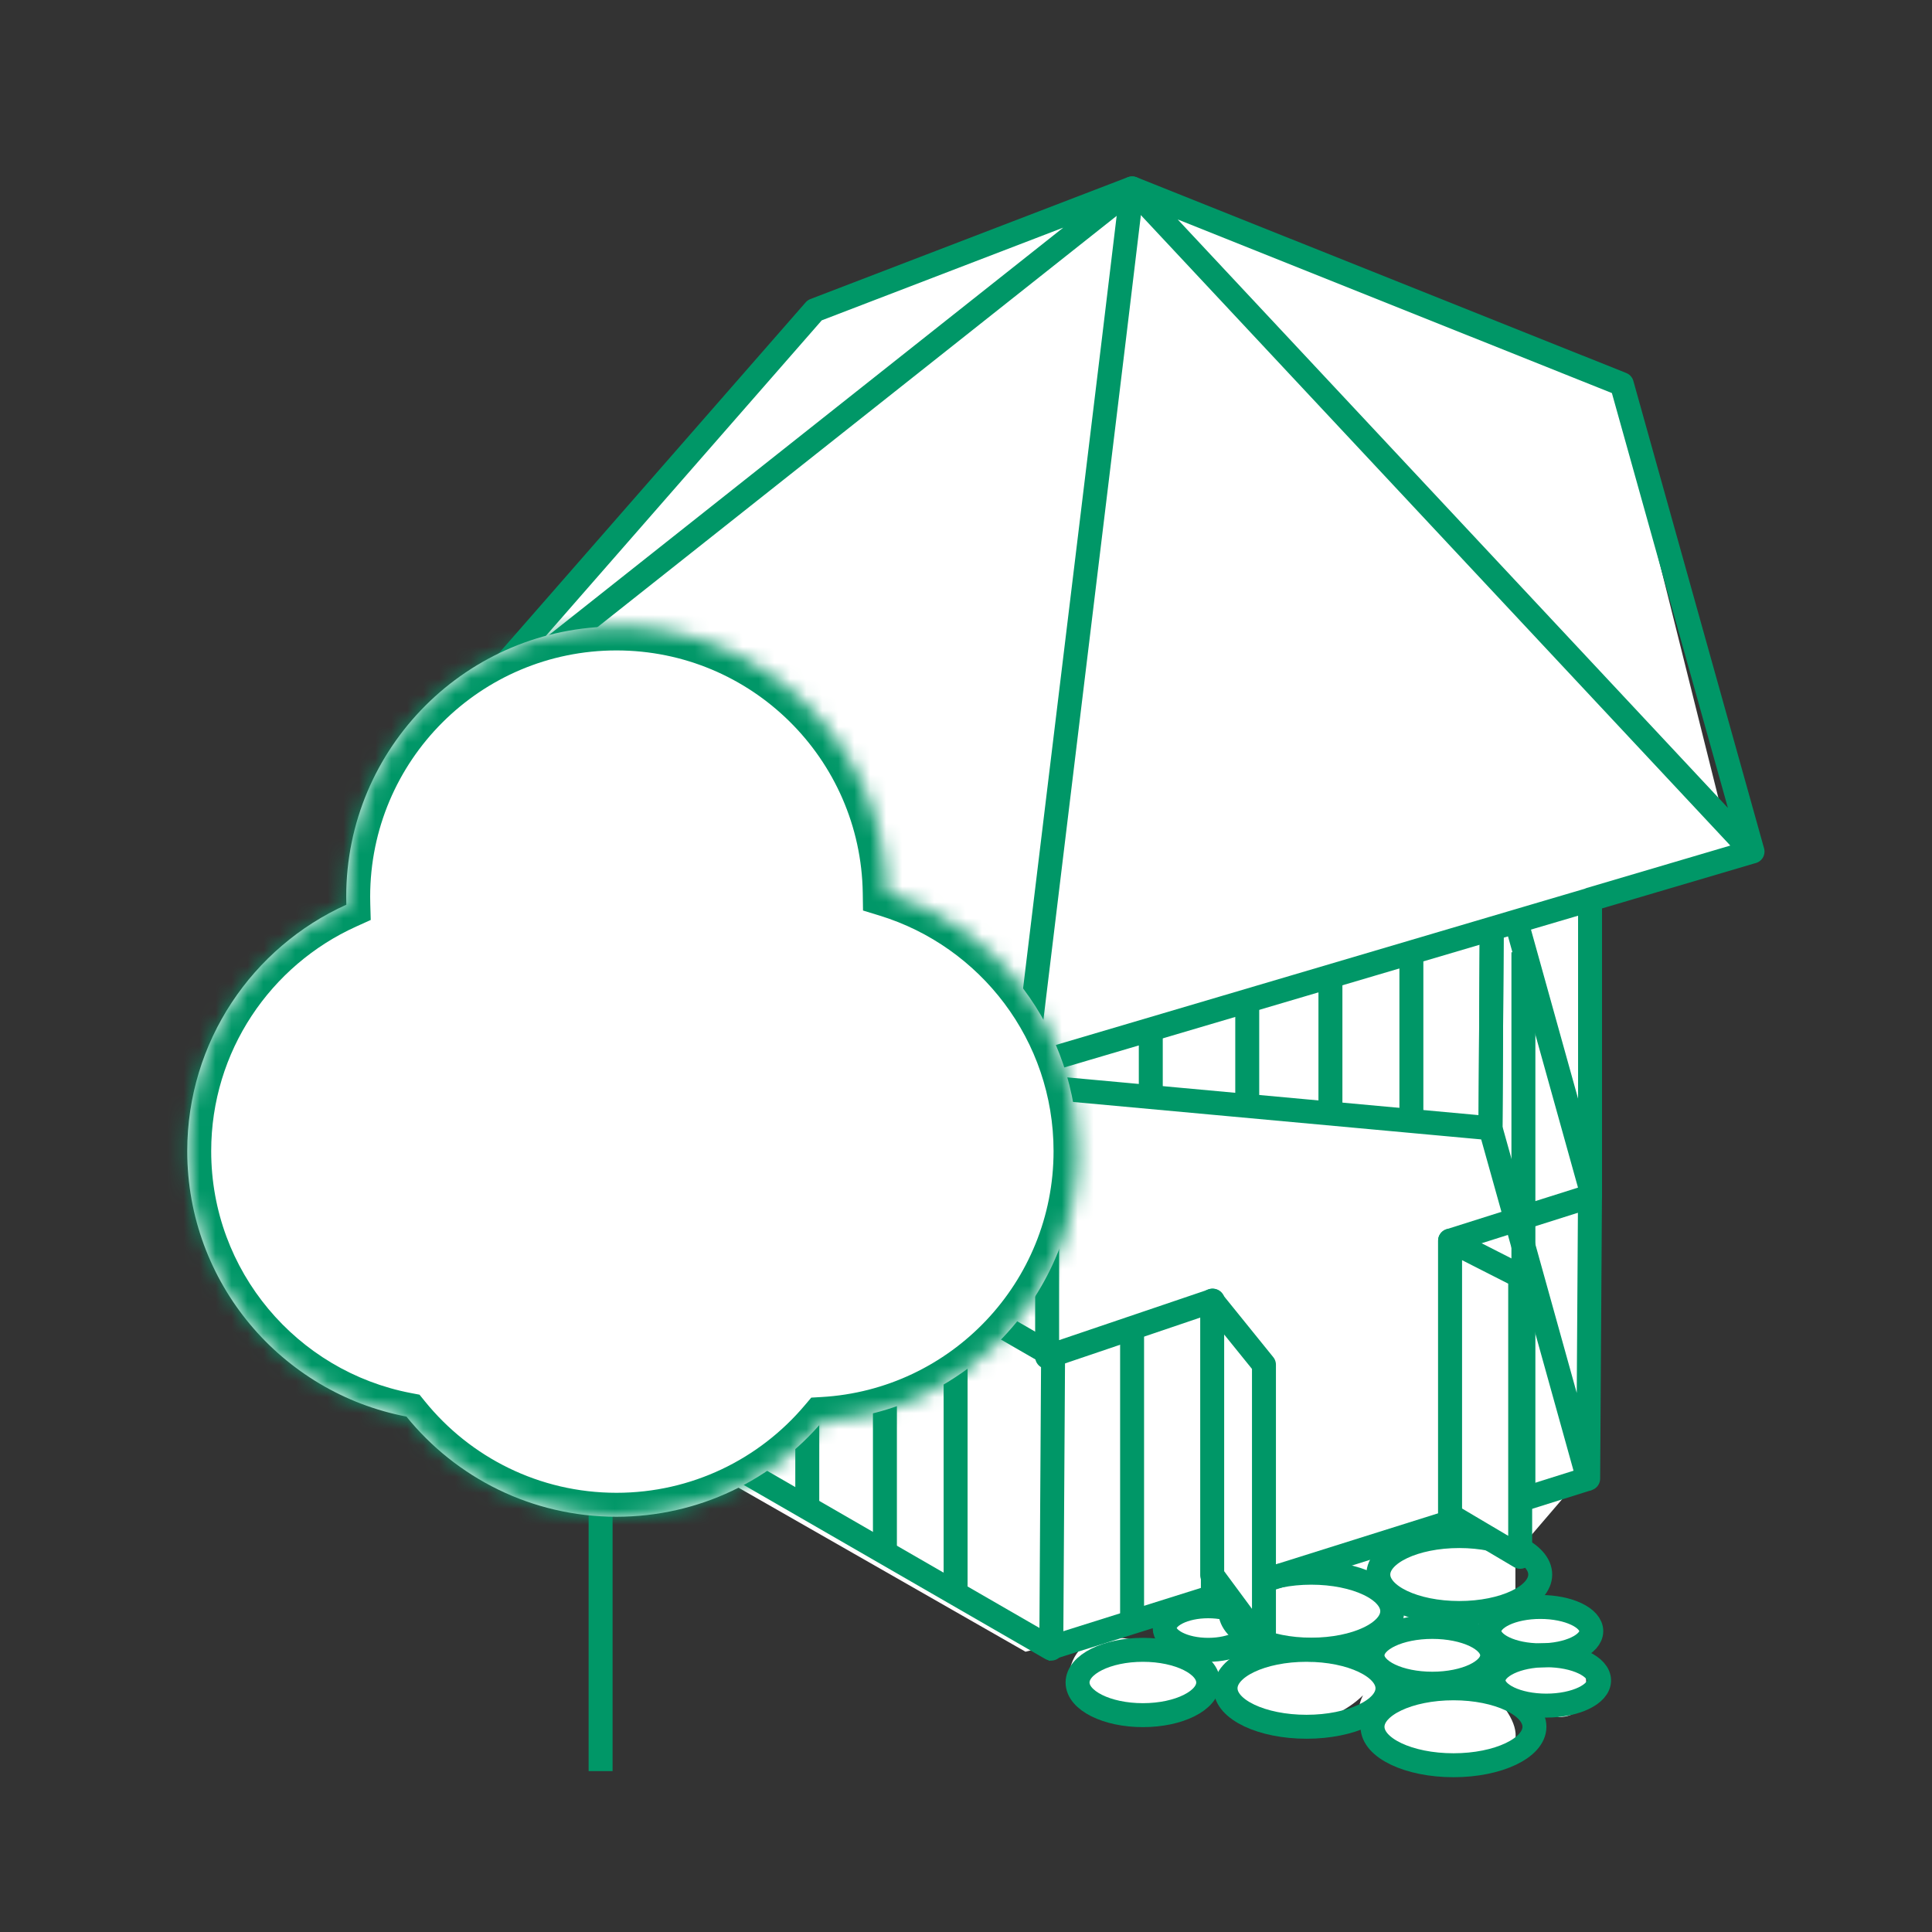 <svg width="121" height="121" viewBox="0 0 121 121" fill="none" xmlns="http://www.w3.org/2000/svg">
<rect x="0" y="0" width="121" height="121" fill="#333333" stroke="none"/>
<path d="M45.137 92.537L64.228 103.446L72.409 101.4L73.091 103.446C71.273 102.537 67.5 101.537 66.955 104.809C66.409 108.082 71.728 107.082 74.455 106.173H76.5C80.319 109.446 84 107.537 85.364 106.173C84.273 108.355 86.728 109.809 88.091 110.264C96.819 111.355 95.364 107.991 93.546 106.173L97.637 107.537C99.819 107.537 99.455 104.809 99 103.446C100.364 99.355 94.909 102.082 94.909 100.718V97.309L99 92.537V57.082L108.546 53.673L101.046 23.673L70.364 12.082L50.591 19.582L32.182 41.4L45.137 92.537Z" fill="white"/>
<path d="M27.942 45.828L38.234 51.768L48.034 57.431L55.463 61.72L55.538 61.758L64.241 66.79L65.591 66.386L93.427 58.163L94.965 57.709L99.582 56.347V56.334L109.747 53.332H109.76L101.574 24.058L70.913 11.799L109.747 53.332" stroke="#009767" stroke-width="1.5" stroke-linejoin="round"/>
<path d="M64.238 66.79L66.294 49.826L69.775 21.145L70.898 11.799" stroke="#009767" stroke-width="1.5" stroke-linejoin="round"/>
<path d="M27.942 45.828L51.023 19.43L70.9 11.799L60.218 20.262L27.942 45.828Z" stroke="#009767" stroke-width="1.5" stroke-linejoin="round"/>
<path d="M55.461 61.719L55.423 67.18L65.589 68.114L93.349 70.661L93.425 58.162" stroke="#009767" stroke-width="1.5" stroke-linejoin="round"/>
<path d="M55.459 61.718L55.421 67.179L48.648 74.923L38.116 86.981L38.23 68.907V68.655L48.03 57.43" stroke="#009767" stroke-width="1.5" stroke-linejoin="round"/>
<path d="M93.425 58.161L93.349 70.66L94.926 76.298L99.466 92.606L99.58 74.923V74.28L94.963 57.707" stroke="#009767" stroke-width="1.5" stroke-linejoin="round"/>
<path d="M38.105 87.247L65.841 103.252L65.954 84.914L38.219 68.908V51.768" stroke="#009767" stroke-width="1.5" stroke-linejoin="round"/>
<path d="M65.463 103.303L99.467 92.607" stroke="#009767" stroke-width="1.5" stroke-linejoin="round"/>
<path d="M41.248 70.648V89.214" stroke="#009767" stroke-width="1.5" stroke-linejoin="round"/>
<path d="M45.829 73.16V91.713" stroke="#009767" stroke-width="1.5" stroke-linejoin="round"/>
<path d="M50.559 75.695V94.249" stroke="#009767" stroke-width="1.5" stroke-linejoin="round"/>
<path d="M55.422 78.531V97.097" stroke="#009767" stroke-width="1.5" stroke-linejoin="round"/>
<path d="M59.849 81.459V100.012" stroke="#009767" stroke-width="1.5" stroke-linejoin="round"/>
<path d="M52.035 59.891V70.813" stroke="#009767" stroke-width="1.5" stroke-linejoin="round"/>
<path d="M48.615 58.264V75.316" stroke="#009767" stroke-width="1.5" stroke-linejoin="round"/>
<path d="M95.41 59.639V75.695" stroke="#009767" stroke-width="1.5" stroke-linejoin="round"/>
<path d="M88.394 59.891V70.145" stroke="#009767" stroke-width="1.5" stroke-linejoin="round"/>
<path d="M83.324 61.379V69.728" stroke="#009767" stroke-width="1.5" stroke-linejoin="round"/>
<path d="M78.114 62.754V69.098" stroke="#009767" stroke-width="1.5" stroke-linejoin="round"/>
<path d="M72.073 64.092V69.099" stroke="#009767" stroke-width="1.5" stroke-linejoin="round"/>
<path d="M60.126 64.092V67.157" stroke="#009767" stroke-width="1.5" stroke-linejoin="round"/>
<path d="M44.577 61.379V79.932" stroke="#009767" stroke-width="1.5" stroke-linejoin="round"/>
<path d="M41.248 65.201V82.972" stroke="#009767" stroke-width="1.5" stroke-linejoin="round"/>
<path d="M70.902 83.326V101.892" stroke="#009767" stroke-width="1.5" stroke-linejoin="round"/>
<path d="M90.818 95.334V77.702L99.584 74.927V56.336" stroke="#009767" stroke-width="1.5" stroke-linejoin="round"/>
<path d="M95.41 75.695V94.249" stroke="#009767" stroke-width="1.5" stroke-linejoin="round"/>
<path d="M82.124 103.316C84.925 103.316 87.195 102.238 87.195 100.907C87.195 99.577 84.925 98.498 82.124 98.498C79.324 98.498 77.054 99.577 77.054 100.907C77.054 102.238 79.324 103.316 82.124 103.316Z" stroke="#009767" stroke-width="1.5" stroke-miterlimit="10"/>
<path d="M91.393 101.021C94.193 101.021 96.463 99.943 96.463 98.612C96.463 97.282 94.193 96.203 91.393 96.203C88.593 96.203 86.323 97.282 86.323 98.612C86.323 99.943 88.593 101.021 91.393 101.021Z" stroke="#009767" stroke-width="1.5" stroke-miterlimit="10"/>
<path d="M89.706 105.449C91.775 105.449 93.452 104.653 93.452 103.671C93.452 102.689 91.775 101.893 89.706 101.893C87.638 101.893 85.96 102.689 85.96 103.671C85.96 104.653 87.638 105.449 89.706 105.449Z" stroke="#009767" stroke-width="1.5" stroke-miterlimit="10"/>
<path d="M96.844 106.821C98.67 106.821 100.149 106.115 100.149 105.245C100.149 104.374 98.67 103.668 96.844 103.668C95.019 103.668 93.54 104.374 93.54 105.245C93.54 106.115 95.019 106.821 96.844 106.821Z" stroke="#009767" stroke-width="1.5" stroke-miterlimit="10"/>
<path d="M81.826 108.146C84.626 108.146 86.896 107.068 86.896 105.737C86.896 104.407 84.626 103.328 81.826 103.328C79.026 103.328 76.756 104.407 76.756 105.737C76.756 107.068 79.026 108.146 81.826 108.146Z" stroke="#009767" stroke-width="1.5" stroke-miterlimit="10"/>
<path d="M91.031 110.556C93.831 110.556 96.101 109.478 96.101 108.147C96.101 106.817 93.831 105.738 91.031 105.738C88.231 105.738 85.96 106.817 85.96 108.147C85.96 109.478 88.231 110.556 91.031 110.556Z" stroke="#009767" stroke-width="1.5" stroke-miterlimit="10"/>
<path d="M75.669 103.327C77.175 103.327 78.396 102.716 78.396 101.963C78.396 101.21 77.175 100.6 75.669 100.6C74.163 100.6 72.942 101.21 72.942 101.963C72.942 102.716 74.163 103.327 75.669 103.327Z" stroke="#009767" stroke-width="1.5" stroke-miterlimit="10"/>
<path d="M71.578 107.419C73.838 107.419 75.669 106.503 75.669 105.374C75.669 104.244 73.838 103.328 71.578 103.328C69.319 103.328 67.487 104.244 67.487 105.374C67.487 106.503 69.319 107.419 71.578 107.419Z" stroke="#009767" stroke-width="1.5" stroke-miterlimit="10"/>
<path d="M96.47 103.67C98.233 103.67 99.661 102.992 99.661 102.156C99.661 101.32 98.233 100.643 96.47 100.643C94.708 100.643 93.279 101.32 93.279 102.156C93.279 102.992 94.708 103.67 96.47 103.67Z" stroke="#009767" stroke-width="1.5" stroke-miterlimit="10"/>
<path d="M75.961 100.012V81.459L65.581 84.978V66.387" stroke="#009767" stroke-width="1.5" stroke-linejoin="round"/>
<path d="M90.818 77.701L95.208 79.934V97.503L90.818 94.905V77.701Z" fill="white" stroke="#009767" stroke-width="1.5" stroke-linejoin="round"/>
<path d="M75.919 81.459L79.161 85.47V103.039L75.919 98.65V81.459Z" fill="white" stroke="#009767" stroke-width="1.5" stroke-linejoin="round"/>
<path d="M37.615 89.019L37.615 110.924" stroke="#009767" stroke-width="1.5"/>
<mask id="path-41-inside-1_844_41714" fill="white">
<path fill-rule="evenodd" clip-rule="evenodd" d="M21.69 56.662C21.686 56.496 21.683 56.33 21.683 56.163C21.683 46.815 29.261 39.236 38.609 39.236C47.874 39.236 55.4 46.679 55.534 55.911C62.453 58.037 67.484 64.478 67.484 72.094C67.484 81.113 60.43 88.485 51.538 88.993C48.433 92.663 43.793 94.993 38.61 94.993C33.298 94.993 28.558 92.547 25.454 88.719C17.636 87.223 11.727 80.349 11.727 72.094C11.727 65.228 15.816 59.317 21.69 56.662Z"/>
</mask>
<path fill-rule="evenodd" clip-rule="evenodd" d="M21.69 56.662C21.686 56.496 21.683 56.33 21.683 56.163C21.683 46.815 29.261 39.236 38.609 39.236C47.874 39.236 55.4 46.679 55.534 55.911C62.453 58.037 67.484 64.478 67.484 72.094C67.484 81.113 60.43 88.485 51.538 88.993C48.433 92.663 43.793 94.993 38.61 94.993C33.298 94.993 28.558 92.547 25.454 88.719C17.636 87.223 11.727 80.349 11.727 72.094C11.727 65.228 15.816 59.317 21.69 56.662Z" fill="white"/>
<path d="M21.69 56.662L22.308 58.029L23.219 57.617L23.19 56.619L21.69 56.662ZM55.534 55.911L54.034 55.933L54.05 57.025L55.094 57.345L55.534 55.911ZM51.538 88.993L51.452 87.495L50.809 87.532L50.393 88.024L51.538 88.993ZM25.454 88.719L26.619 87.774L26.274 87.348L25.736 87.246L25.454 88.719ZM23.19 56.619C23.185 56.467 23.183 56.315 23.183 56.163H20.183C20.183 56.344 20.186 56.525 20.191 56.706L23.19 56.619ZM23.183 56.163C23.183 47.643 30.09 40.736 38.609 40.736V37.736C28.433 37.736 20.183 45.986 20.183 56.163H23.183ZM38.609 40.736C47.053 40.736 53.912 47.52 54.034 55.933L57.034 55.89C56.888 45.839 48.695 37.736 38.609 37.736V40.736ZM68.984 72.094C68.984 63.801 63.506 56.791 55.974 54.478L55.094 57.345C61.401 59.283 65.984 65.155 65.984 72.094H68.984ZM51.623 90.49C61.305 89.937 68.984 81.913 68.984 72.094H65.984C65.984 80.314 59.555 87.032 51.452 87.495L51.623 90.49ZM38.61 96.493C44.253 96.493 49.305 93.954 52.683 89.962L50.393 88.024C47.561 91.372 43.334 93.493 38.61 93.493V96.493ZM24.289 89.663C27.665 93.828 32.827 96.493 38.61 96.493V93.493C33.769 93.493 29.45 91.266 26.619 87.774L24.289 89.663ZM10.227 72.094C10.227 81.082 16.66 88.564 25.172 90.192L25.736 87.246C18.611 85.882 13.227 79.615 13.227 72.094H10.227ZM21.073 55.295C14.681 58.184 10.227 64.618 10.227 72.094H13.227C13.227 65.839 16.951 60.45 22.308 58.029L21.073 55.295Z" fill="#009767" mask="url(#path-41-inside-1_844_41714)"/>
</svg>
